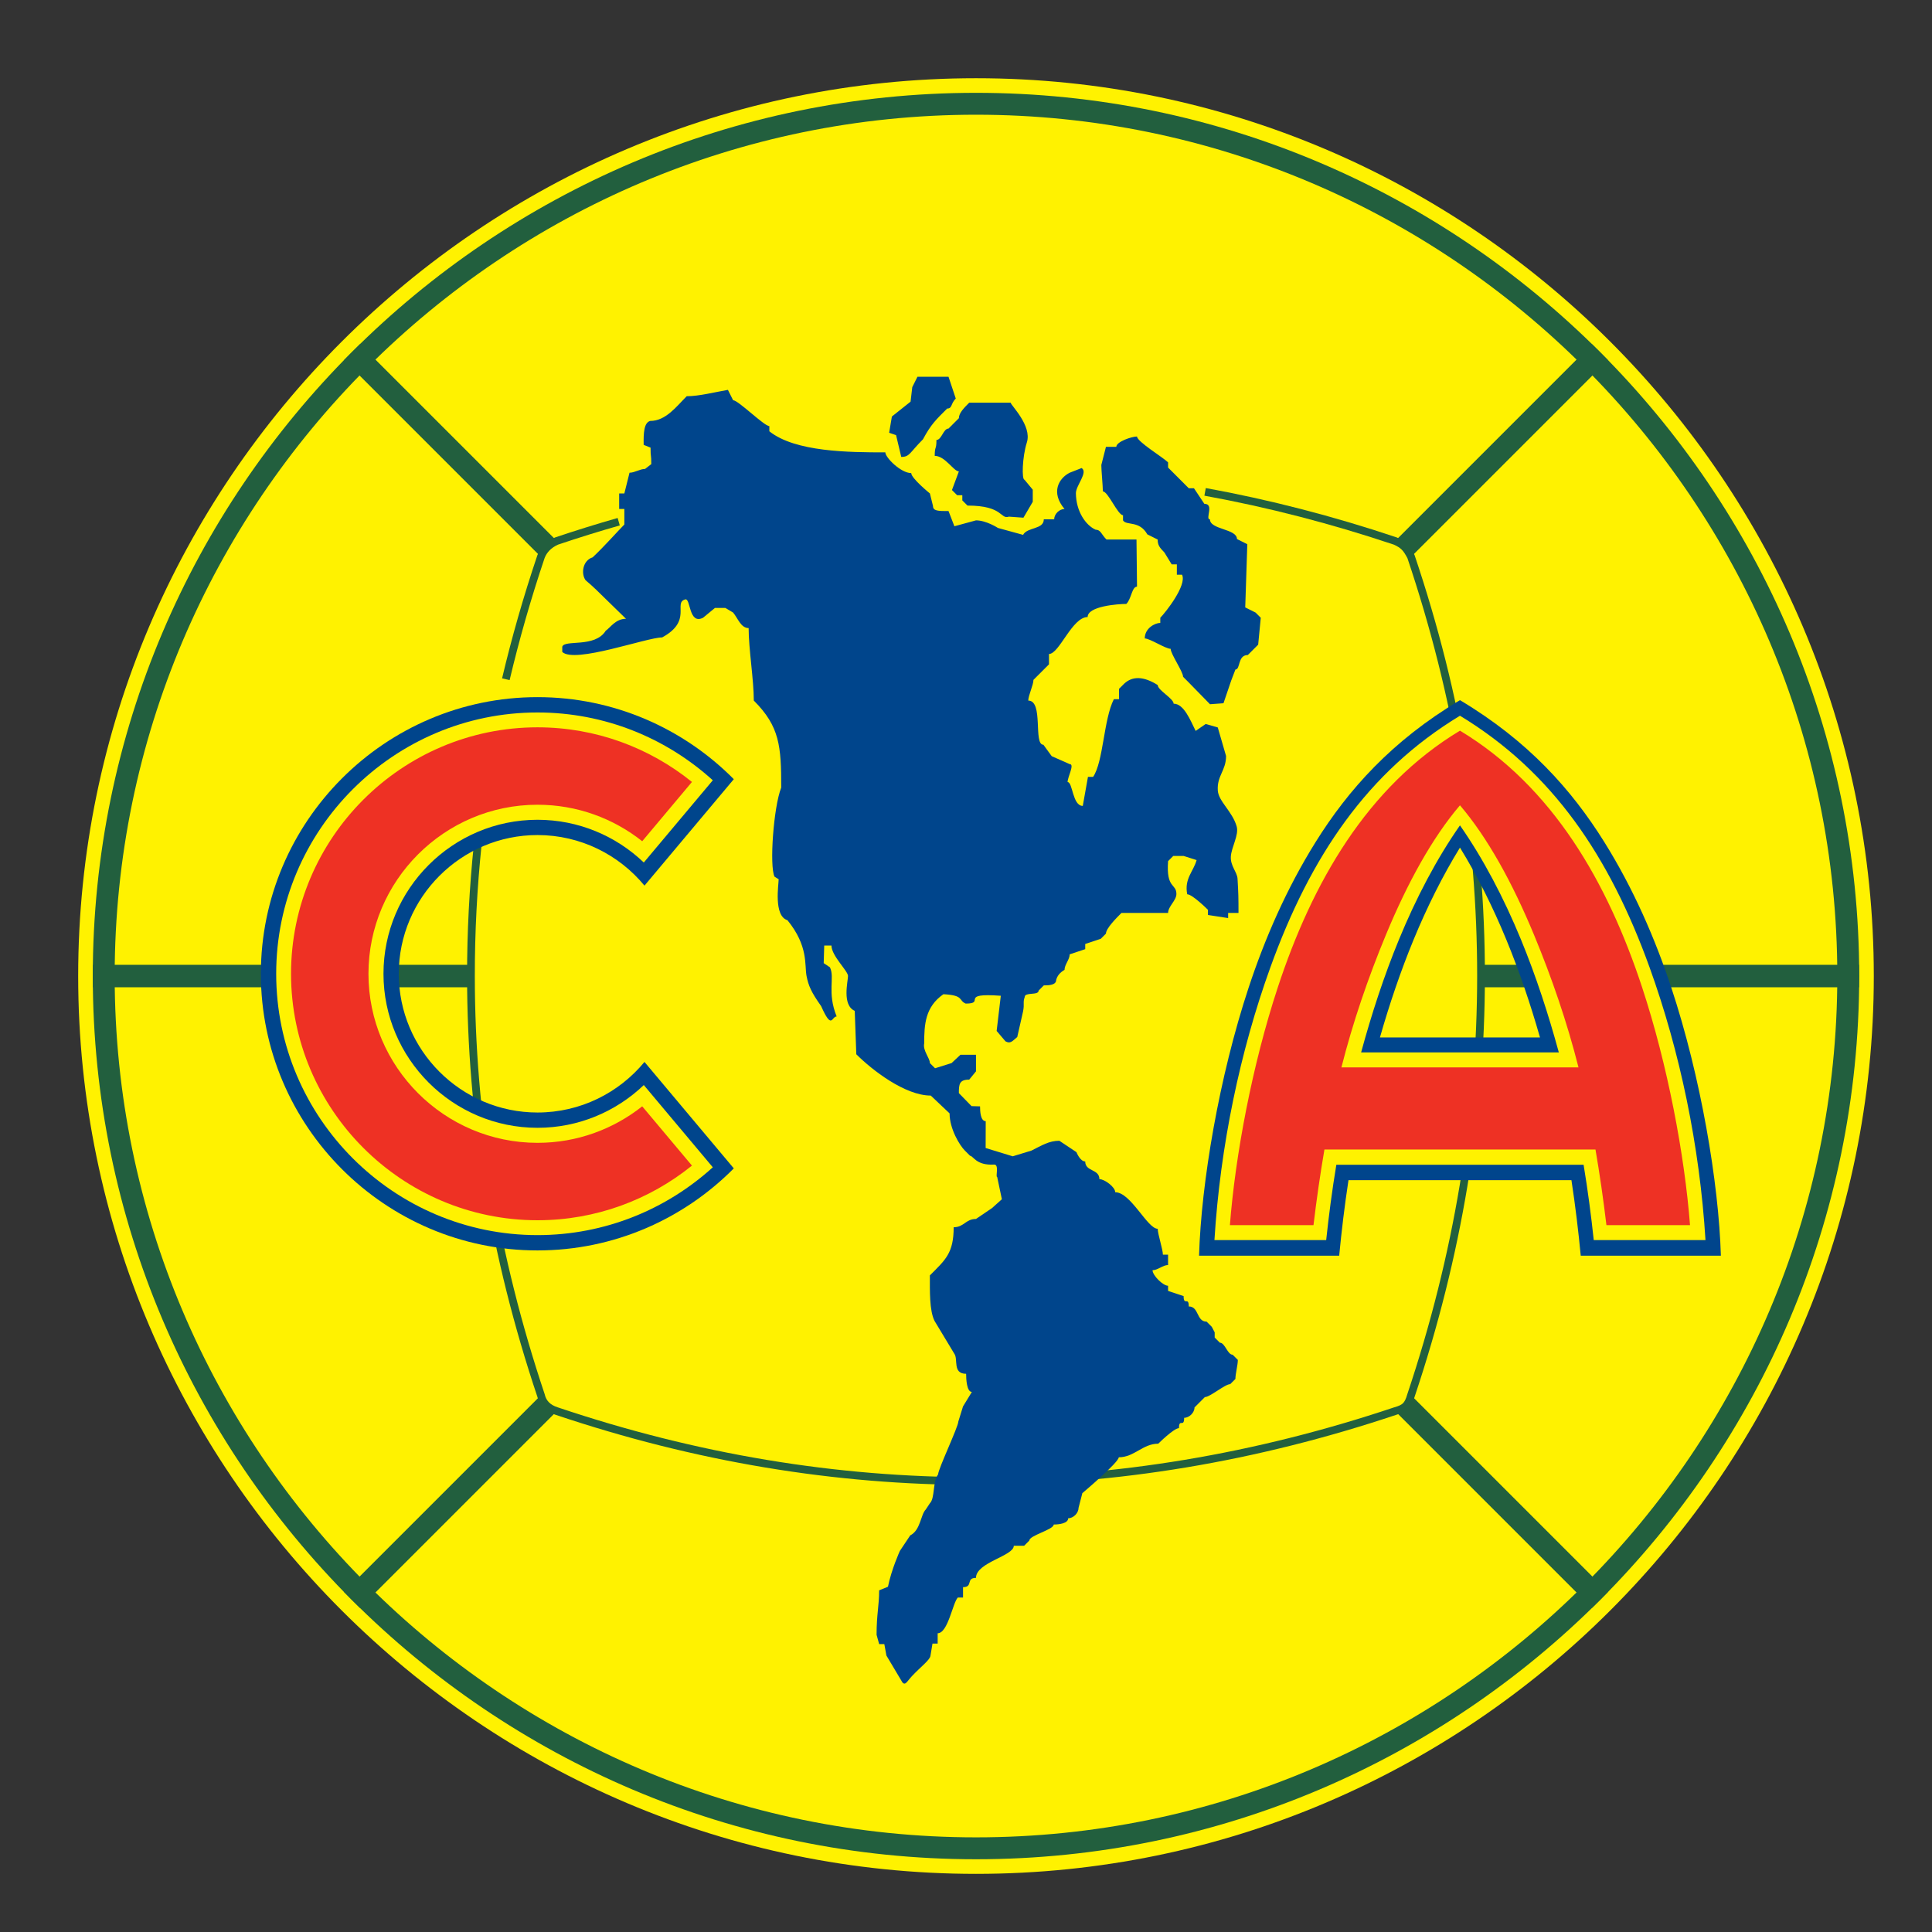 <?xml version="1.0" encoding="iso-8859-1"?>
<!-- Generator: Adobe Illustrator 24.0.1, SVG Export Plug-In . SVG Version: 6.00 Build 0)  -->
<svg version="1.1" id="Layer_1" xmlns="http://www.w3.org/2000/svg" xmlns:xlink="http://www.w3.org/1999/xlink" x="0px" y="0px"
	 viewBox="0 0 660 660" style="enable-background:new 0 0 660 660;" xml:space="preserve">
<rect x="0" y="0" width="660" height="660" fill="#333333" stroke="none"/>
<path style="fill:#FFF200;" d="M333.414,26.722C502.34,26.722,640.12,164.5,640.12,333.43
	c0,168.928-137.779,306.709-306.706,306.709c-168.928,0-306.706-137.781-306.706-306.709
	C26.708,164.5,164.486,26.722,333.414,26.722L333.414,26.722z"/>
<path style="fill:#225F3E;" d="M333.414,31.71c166.18,0,301.717,135.538,301.717,301.719c0,166.182-135.538,301.72-301.717,301.72
	c-166.181,0-301.717-135.538-301.717-301.72C31.696,167.249,167.233,31.71,333.414,31.71L333.414,31.71z"/>
<path style="fill:#FFF200;" d="M333.414,39.189c162.059,0,294.237,132.178,294.237,294.24
	c0,162.062-132.177,294.239-294.237,294.239c-162.062,0-294.238-132.177-294.238-294.239
	C39.175,171.367,171.352,39.189,333.414,39.189L333.414,39.189z"/>
<path style="fill:#225F3E;" d="M482.037,476.622l67.237,67.236l0,0c-1.79,1.835-3.599,3.646-5.434,5.432l0,0l-67.236-67.237l0,0
	c0.022-0.006,0.042-0.013,0.063-0.022c3.327-0.936,4.344-1.906,5.349-5.345C482.023,476.665,482.029,476.642,482.037,476.622
	L482.037,476.622z M190.215,482.06l-67.233,67.232l0,0c-1.832-1.788-3.643-3.597-5.431-5.432l0,0l67.239-67.236l0,0
	c0.006,0.02,0.014,0.042,0.02,0.063c0.607,2.629,2.38,4.413,5.321,5.345C190.16,482.043,190.188,482.051,190.215,482.06
	L190.215,482.06z M476.605,184.807l67.237-67.237l0,0c1.833,1.788,3.643,3.597,5.433,5.432l0,0l-67.232,67.231l0,0
	c-0.01-0.028-0.018-0.057-0.027-0.083c-1.597-3.042-2.584-4.047-5.349-5.322C476.649,184.819,476.627,184.813,476.605,184.807
	L476.605,184.807z M122.982,117.569l67.231,67.23l0,0c-0.028,0.009-0.056,0.02-0.085,0.028c-2.635,1.198-4.408,2.974-5.318,5.322
	c-0.009,0.026-0.018,0.055-0.027,0.081l0,0L117.552,123l0,0C119.34,121.166,121.15,119.355,122.982,117.569L122.982,117.569z
	 M160.902,337.27H31.745l0,0c-0.016-1.28-0.048-2.556-0.048-3.84c0-1.284,0.032-2.559,0.048-3.841l0,0h129.154l0,0
	c-0.012,1.279-0.016,2.561-0.016,3.841C160.884,334.71,160.89,335.99,160.902,337.27L160.902,337.27z M505.926,329.589h129.158l0,0
	c0.014,1.282,0.047,2.557,0.047,3.841c0,1.285-0.034,2.56-0.047,3.84l0,0H505.921l0,0c0.013-1.28,0.02-2.56,0.02-3.84
	C505.944,332.15,505.938,330.868,505.926,329.589L505.926,329.589z"/>
<path style="fill:none;stroke:#225F3E;stroke-width:2.647;stroke-miterlimit:1;" d="M411.677,168.031
	c21.645,3.943,43.313,9.53,64.991,16.797c2.765,1.275,3.751,2.28,5.349,5.322c16.046,47.665,23.95,95.401,23.924,143.28
	c-0.023,47.633-7.893,95.409-23.924,143.257c-1.004,3.439-2.022,4.408-5.349,5.345c-47.848,16.035-95.621,23.905-143.255,23.929
	c-47.88,0.024-95.615-7.881-143.282-23.929c-2.941-0.932-4.715-2.715-5.321-5.345c-16.032-47.848-23.904-95.624-23.927-143.257
	c-0.007-15.077,0.772-30.142,2.345-45.195"/>
<path style="fill:none;stroke:#225F3E;stroke-width:2.647;stroke-miterlimit:1;" d="M172.805,232.037
	c3.306-13.971,7.307-27.931,12.005-41.887c0.911-2.348,2.684-4.124,5.318-5.322c7.077-2.381,14.153-4.585,21.233-6.607"/>
<path style="fill:#00458C;" d="M183.619,238.154c26.172,0,49.917,10.735,67.058,28.027l0,0l-30.511,36.361l0,0
	c-8.703-10.541-21.863-17.276-36.546-17.276c-26.102,0-47.393,21.289-47.393,47.392c0,26.104,21.29,47.392,47.393,47.392
	c14.684,0,27.842-6.736,36.545-17.275l0,0l30.512,36.362l0,0c-17.143,17.288-40.886,28.028-67.058,28.028
	c-52.051,0-94.505-42.455-94.505-94.508C89.114,280.606,131.568,238.154,183.619,238.154L183.619,238.154z"/>
<path style="fill:#FFF200;" d="M219.933,370.672c-9.455,9.037-22.255,14.602-36.314,14.602c-28.979,0-52.615-23.636-52.615-52.615
	c0-28.979,23.636-52.613,52.615-52.613c14.059,0,26.861,5.563,36.314,14.601l0,0l3.305-3.94l0,0h-0.001l0,0l20.269-24.152l0,0
	c-15.856-14.383-36.879-23.165-59.887-23.165c-49.167,0-89.268,40.102-89.268,89.27c0,49.169,40.101,89.271,89.268,89.271
	c23.008,0,44.029-8.784,59.886-23.166l0,0l-3.26-3.887l0,0h-0.001l0,0L219.933,370.672L219.933,370.672z"/>
<path style="fill:#EE3124;" d="M183.619,248.463c19.948,0,38.311,6.997,52.764,18.664l0,0l-16.992,20.251l0,0
	c-9.849-7.804-22.281-12.468-35.771-12.468c-31.808,0-57.75,25.94-57.75,57.749c0,31.809,25.942,57.751,57.75,57.751
	c13.49,0,25.922-4.669,35.77-12.472l0,0l16.991,20.25l0,0c-14.452,11.667-32.814,18.668-52.761,18.668
	c-46.373,0-84.197-37.823-84.197-84.197C99.422,286.285,137.246,248.463,183.619,248.463L183.619,248.463z"/>
<path style="fill:#00458C;" d="M367.732,393.596l-5.847-3.894l0,0c-3.536,0-5.991,1.591-9.53,3.359l0,0l-6.391,1.948l-9.253-2.83
	l0.026-9.173l0,0c-1.767,0-1.94-3.289-1.94-5.056l0,0l-2.905-0.08l-4.332-4.45l0,0c0-3.036,0.16-4.604,3.537-4.604l0,0l2.316-2.833
	v-5.658h-5.307l-3.032,2.835l-5.644,1.774l-1.771-1.769l0,0c0-1.77-2.478-4.243-1.94-6.728c0-6.435,0.309-12.435,6.555-16.797
	c7.156,0.357,5.085,2.134,7.626,3.201c7.077,0-2.555-3.741,11.987-2.673l0,0l-1.419,12.017l3.011,3.544l0,0
	c1.713,0.945,2.318-0.05,4.029-1.472l0,0l1.992-8.783l0,0c0.522-2.662-0.139-2.935,0.56-4.885c0-1.77,4.747-0.422,4.747-2.192l0,0
	l1.77-1.77l0,0c1.771,0,4.23-0.11,4.23-1.879c0.358-1.321,1.176-2.46,2.848-3.428c0-1.768,1.767-3.538,1.767-5.307l0,0l5.307-1.768
	v-1.77l5.309-1.77l1.77-1.768l0,0c0-1.768,3.538-5.309,5.307-7.076l0,0h15.921l0,0c0-2.212,2.84-4.246,2.84-6.457
	c0-3.685-3.55-1.692-2.84-11.233l0,0l1.768-1.77h3.54l4.431,1.414l0,0c-1.067,3.893-4.265,6.365-3.202,11.678
	c1.769,0,7.078,5.308,7.078,5.308l0,0v1.769l0,0c2.298,0.353,4.599,0.707,6.898,1.058c0-0.587,0-1.179,0-1.767
	c1.177,0,2.357,0,3.537,0c0-5.263-0.029-6.67-0.33-11.709c-0.132-2.219-2.454-4.331-2.287-7.505
	c0.169-3.172,2.825-7.406,2.001-10.314c-1.457-5.134-6.214-8.556-6.455-12.302c-0.321-5.014,2.827-6.795,2.827-11.772l0,0
	l-2.833-9.756l-4.131-1.182l-3.425,2.365l0,0c-1.768-3.54-3.99-9.298-7.526-9.298c0-1.769-5.431-4.599-5.431-6.368
	c-4.765-2.994-8.581-3.151-11.453-0.474l0,0l-1.77,1.769v3.54h-1.77l0,0c-3.536,7.075-3.536,21.227-7.075,26.534l0,0h-1.768
	l-1.769,9.915l0,0c-3.538,0-3.416-8.146-5.186-8.146c0-1.769,2.486-6.128,0.716-6.128l0,0l-6.145-2.716l-2.838-3.898l0,0
	c-3.537,0,0.138-15.089-5.168-15.089c0-1.768,1.769-5.307,1.769-7.075l0,0l5.308-5.308v-1.769v-1.769l0,0
	c3.536,0,7.899-12.619,13.205-12.619c0-3.731,10.391-4.477,13.215-4.477c1.77-1.77,1.883-5.901,3.653-5.901l0,0l-0.179-16.107
	H377.98l0,0c-1.768-1.769-1.941-3.353-3.71-3.353c-3.328-1.482-6.677-6.206-6.727-12.458c-0.02-2.637,4.274-7.146,1.952-8.6l0,0
	l-4.071,1.597l0,0c-3.726,1.883-6.561,6.715-1.767,12.383c-1.771,0-3.54,1.769-3.54,3.538l0,0h-1.767h-1.771l0,0
	c0,3.539-5.657,2.593-7.077,5.307l0,0l-8.598-2.364l0,0c0,0-3.953-2.591-7.491-2.591l0,0l-7.379,2.013l-2.008-5.192l0,0
	c-3.536,0-5.306,0.008-5.306-1.761l0,0l-1.06-4.255l0,0c0,0-6.375-5.187-6.375-6.954c-3.537,0-8.844-5.309-8.844-7.078
	c-12.384,0-30.776-0.123-39.621-7.199l0,0v-1.769l0,0c-1.77,0-10.615-8.845-12.383-8.845l0,0l-1.769-3.537l0,0
	c-4.311,0.731-9.866,2.172-14.082,2.172c-3.537,3.54-7.147,8.442-12.454,8.442c-2.142,0.536-2.333,4.139-2.245,8.179l0,0
	l2.348,0.935l0,0c0,3.538,0.254,2.095,0.254,5.633l0,0l-2.127,1.65l0,0c-1.768,0-3.537,1.292-5.308,1.292l0,0l-1.768,7.078h-1.768
	v5.306h1.768v5.308l0,0c-2.101,2.101-6.696,7.32-10.824,11.213c-3.421,1.056-4.047,5.58-2.419,7.818
	c2.574,2.143,5.062,4.631,6.167,5.735l0,0l7.634,7.438l0,0c-3.539,0-5.326,3.011-6.911,4.076
	c-3.699,5.971-14.122,2.912-14.857,5.485l0,0v1.768l0,0c4.243,4.065,28.813-4.957,34.12-4.957
	c10.473-5.676,3.674-11.828,7.884-12.989c1.915-0.529,1.126,8.752,6.09,6.268l0,0l4.078-3.361h3.537l2.651,1.581l0,0
	c1.636,1.939,2.646,5.307,5.307,5.307c0,7.075,1.769,17.691,1.769,24.766c8.846,8.846,9.366,15.567,9.366,29.719
	c-2.655,6.745-4.058,26.891-2.29,30.43l0,0l1.415,0.885l0,0c0,1.771-1.781,12.568,3,13.988c7.234,8.892,5.791,15.308,6.53,19.075
	c0.654,3.324,1.567,5.458,4.978,10.277c3.714,8.342,3.538,3.538,5.306,3.538c-3.372-8.323-0.531-13.258-2.301-16.797l0,0
	l-2.124-1.419l0.177-6.011h2.474l0,0c0,3.537,5.65,8.643,5.65,10.413c0,1.769-2.135,9.945,2.3,11.9l0,0l0.535,14.831l0,0
	c5.307,5.308,16.589,14.106,25.434,14.106l0,0l6.431,6.087l0,0c0,5.308,3.449,10.936,5.218,12.704l0,0l1.769,1.77l0,0
	c1.105,0,2.033,3.378,8.199,3.01c1.862-0.112,0.415,4.249,1.079,4.249l0,0l1.598,7.595l-3.366,3.019l-5.476,3.715l0,0
	c-3.539,0-4.086,2.833-7.623,2.833c0,8.848-2.824,11.141-8.131,16.448c0,5.308-0.176,12.01,1.593,15.549l0,0l6.739,11.182l0,0
	c1.426,1.846-0.713,6.881,4.051,6.881c0,1.771,0.199,6.194,1.967,6.194l0,0l-3.03,4.957l-1.593,5.147l0,0
	c0,1.771-6.903,16.272-6.903,18.04c-1.948,2.662-1.042,8.124-2.813,9.892l0,0l-1.412,2.131l0,0c-1.77,1.768-1.77,7.077-5.308,8.844
	l0,0l-3.539,5.308l0,0c0,0-2.839,6.201-4.07,12.236l0,0l-3.01,1.236l0,0c0,5.308-0.877,8.105-0.877,15.182l0,0l0.883,3.188h1.768
	l0.704,3.893l5.497,9.23l0,0c1.053,1.054,1.472-0.332,3.372-2.346c2.779-2.944,5.894-5.286,6.166-6.705l0,0l0.708-4.249h1.771
	v-3.539l0,0c3.537,0,5.129-10.436,6.897-12.205l0,0h1.771v-3.539l0,0c3.537,0,0.884-3.172,4.422-3.172
	c0-5.307,12.916-7.441,12.916-10.979l0,0h1.772h1.768l1.767-1.77l0,0c0-1.77,8.331-3.71,8.331-5.479c1.77,0,4.943-0.364,4.943-2.136
	c1.77,0,3.536-1.767,3.536-3.536l0,0l1.302-5.044l0,0c0,0,12.435-10.481,12.435-12.25c5.307,0,8.191-4.647,13.499-4.647
	c0,0,5.307-5.306,7.075-5.306c0-3.538,1.769,0,1.769-3.538c1.77,0,3.538-1.769,3.538-3.538l0,0l1.771-1.77l1.768-1.77l0,0
	c1.769,0,6.892-4.426,8.662-4.426l0,0l1.77-1.766l0,0c0-1.771,0.832-4.74,0.832-6.507l0,0l-1.77-1.771l0,0
	c-1.769,0-2.603-4.107-4.371-4.107l0,0l-1.77-1.768v-1.771l-0.99-1.892l-1.77-1.77l0,0c-3.537,0-2.547-5.184-6.087-5.184
	c0-3.539-1.767,0-1.767-3.539l0,0l-5.308-1.768v-1.768l0,0c-1.768,0-5.307-3.54-5.307-5.307c1.768,0,3.539-1.77,5.307-1.77l0,0
	v-3.539h-1.768l0,0c0-1.768-1.772-7.075-1.772-8.843c-3.538,0-9.21-12.487-14.517-12.487c0-1.768-3.64-4.473-5.41-4.473
	c0-3.539-4.841-2.5-4.841-6.038C368.962,396.779,367.732,393.596,367.732,393.596L367.732,393.596z M413.354,240.575l-7.425-7.602
	l-1.77-1.769l0,0c0-1.771-4.248-7.793-4.248-9.563c-1.77,0-7.077-3.537-8.845-3.537c0-3.538,3.538-5.308,5.308-5.308l0,0v-1.769l0,0
	c1.768-1.768,9.193-11.153,7.425-14.691l0,0h-1.77v-3.539h-1.769l-2.485-4.065l0,0c-1.768-1.77-2.295-2.65-2.295-4.417l0,0
	l-3.539-1.77l0,0c-2.721-4.855-7.16-2.896-8.299-4.77l0,0v-1.769l0,0c-1.771,0-5.121-8.136-6.889-8.136
	c0-1.768-0.525-7.258-0.525-9.029l0,0l1.58-6.193h1.768h1.77l0,0c0-1.77,5.307-3.538,7.077-3.538c0,1.769,8.846,7.077,10.614,8.846
	l0,0v1.767l7.075,7.077h1.77l3.538,5.308l0,0c3.539,0,0.147,5.319,1.918,5.319c0,3.538,9.223,3.171,9.223,6.71l0,0l3.537,1.77
	l-0.708,21.588l3.538,1.768l1.768,1.771l-0.887,9.193l-1.768,1.77l-1.769,1.77l0,0c-3.538,0-2.468,4.952-4.235,4.952l0,0
	l-1.42,3.709l-2.657,7.81L413.354,240.575L413.354,240.575z M330.51,172.712l-1.768-1.768v-1.771h-1.772l-1.768-1.768l2.363-6.368
	l0,0c-1.768,0-4.711-5.308-8.25-5.308c0-3.537,0.587-1.891,0.587-5.428c1.769,0,2.355-3.897,4.124-3.897l0,0l3.539-3.538l0,0
	c0-1.769,1.77-3.537,3.538-5.307l0,0h14.153l0,0c0,0.829,7.353,7.826,5.535,13.569c-1.616,5.102-1.763,12.738-0.822,12.738l0,0
	l2.836,3.423v4.134l-3.182,5.429l-4.962-0.358l0,0C341.609,177.512,342.884,172.712,330.51,172.712L330.51,172.712z
	 M315.305,150.072c2.771-5.178,4.459-6.701,8.265-10.508c1.77,0,1.167-1.646,2.936-3.415l0,0l-2.479-7.435h-10.613l-1.77,3.538
	l-0.58,4.958l-6.382,5.079l-0.938,5.551l2.365,0.808l1.77,7.442l0,0C310.793,156.089,310.672,154.705,315.305,150.072
	L315.305,150.072z"/>
<path style="fill:#00458C;" d="M498.746,289.553c-5.88,9.532-11.274,20.374-15.841,31.459c-4.393,10.662-8.199,21.863-11.456,33.249
	c-0.012,0.05-0.027,0.099-0.042,0.15l0,0h54.679l0,0c-0.015-0.051-0.031-0.1-0.044-0.15c-3.254-11.386-7.061-22.588-11.454-33.249
	C510.022,309.927,504.626,299.085,498.746,289.553L498.746,289.553z M460.664,403.167c-1.353,8.852-2.382,17.507-3.176,25.795l0,0
	h-47.875l0,0c0.749-24.911,6.853-61.081,16.934-91.562c5.553-16.791,12.926-33.79,22.902-49.766
	c11.128-17.818,25.945-34.505,49.297-48.455c23.354,13.951,38.168,30.637,49.298,48.455c9.974,15.976,17.349,32.975,22.903,49.766
	c10.081,30.481,16.186,66.652,16.933,91.562l0,0h-47.875l0,0c-0.792-8.288-1.824-16.943-3.177-25.795l0,0H460.664L460.664,403.167z"
	/>
<path style="fill:#FFF200;" d="M498.748,244.502c31.636,19.166,51.058,48.001,64.773,85.969
	c10.352,28.664,17.135,61.104,19.1,93.167l0,0l-38.172-0.001l0,0c-0.883-8.312-2.012-16.945-3.468-25.735l0,0h-84.468l0,0
	c-1.457,8.789-2.584,17.423-3.467,25.735l0,0l-38.175,0.001l0,0c1.966-32.063,8.752-64.504,19.105-93.167
	C447.689,292.503,467.113,263.668,498.748,244.502L498.748,244.502z M498.748,281.958c-7.993,11.443-14.994,24.821-20.824,38.971
	c-5.175,12.564-9.37,25.486-12.946,38.589l0,0h67.54l0,0c-3.579-13.103-7.774-26.025-12.947-38.589
	C513.739,306.779,506.739,293.401,498.748,281.958L498.748,281.958z"/>
<path style="fill:#EE3124;" d="M498.746,249.604c31.81,19.167,50.479,52.024,62.225,87.685
	c8.731,26.503,14.512,57.287,16.368,81.247l0,0h-28.557l0,0c-1.039-8.757-2.289-17.405-3.738-25.848l0,0h-92.597l0,0
	c-1.448,8.442-2.696,17.09-3.736,25.848l0,0h-28.557l0,0c1.853-23.96,7.636-54.744,16.366-81.247
	C448.269,301.628,466.934,268.771,498.746,249.604L498.746,249.604z M498.746,275.101c-9.43,11.07-17.845,26.296-25.288,44.23
	c-6.065,14.619-11.323,29.934-15.209,45.309l0,0h80.991l0,0c-3.883-15.375-9.141-30.69-15.207-45.309
	C516.59,301.397,508.174,286.171,498.746,275.101L498.746,275.101z"/>
</svg>
